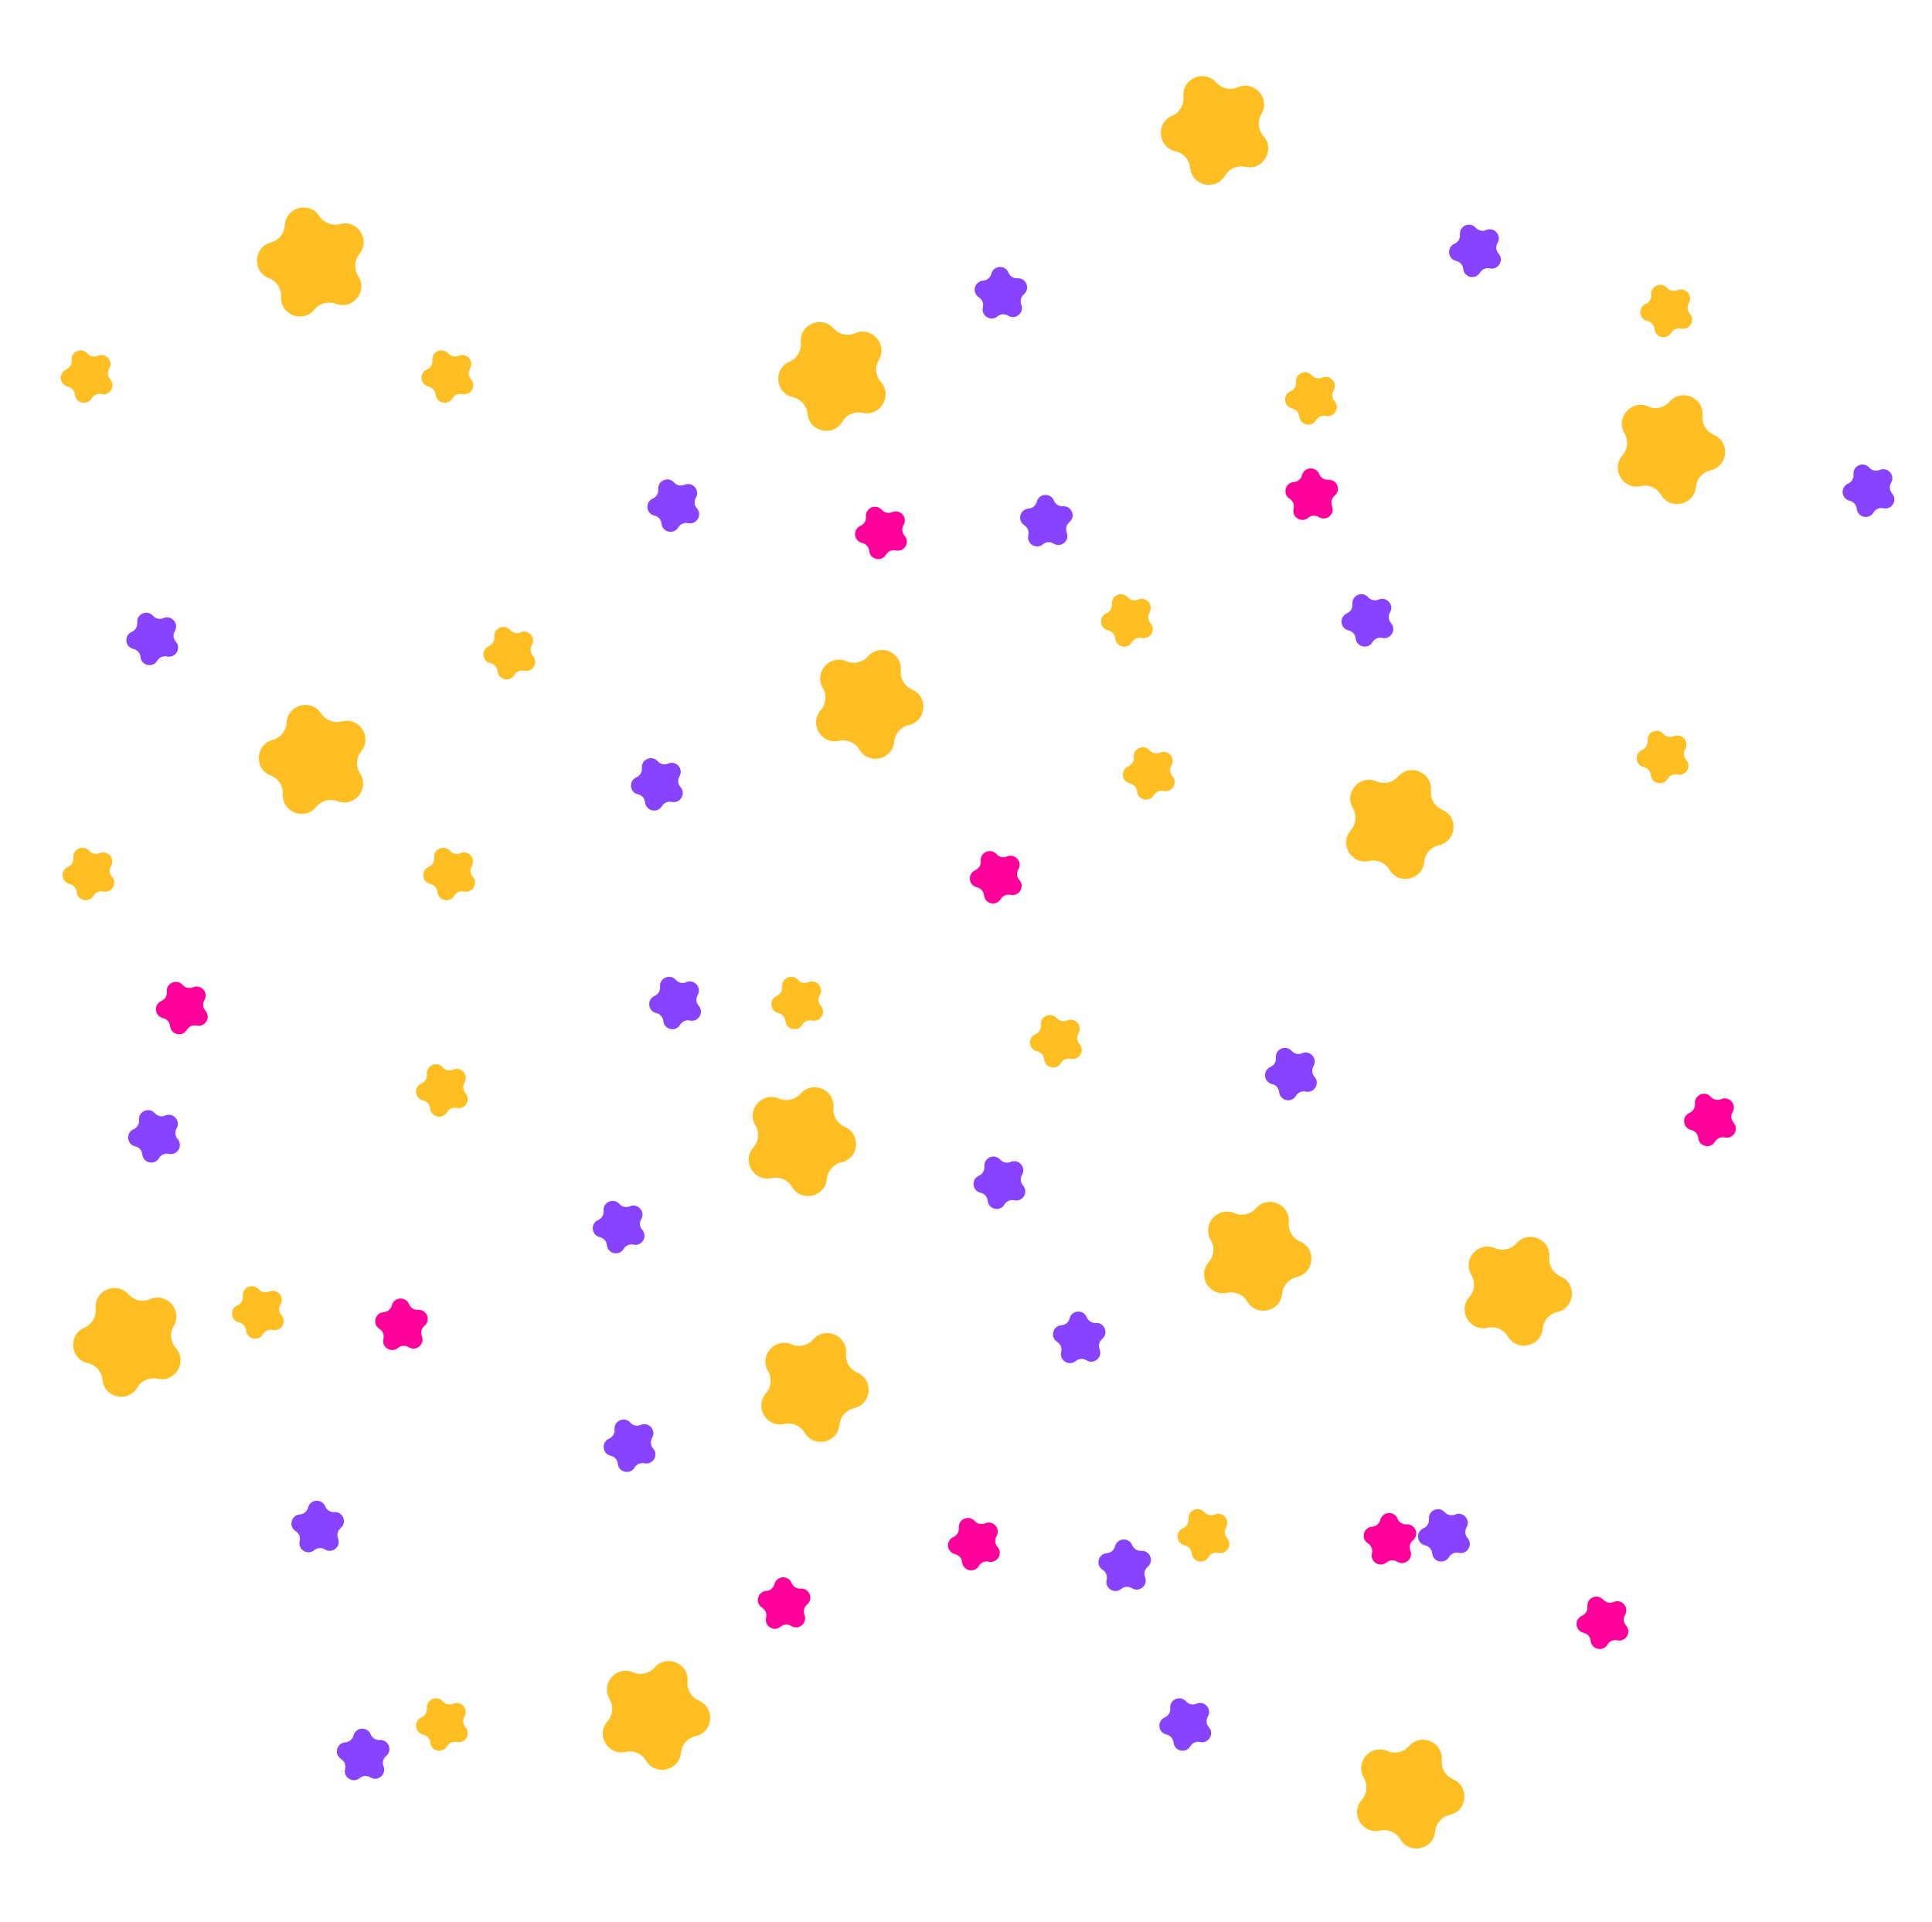 <svg width="199" height="198" viewBox="0 0 199 198" fill="none" xmlns="http://www.w3.org/2000/svg">
<g id="Estrellas">
<path id="Star 5" d="M9.858 134.785C9.681 132.919 11.996 131.916 13.236 133.322C13.791 133.951 14.687 134.151 15.457 133.817C17.177 133.072 18.846 134.964 17.892 136.578C17.466 137.3 17.552 138.214 18.107 138.843C19.348 140.248 18.064 142.42 16.235 142.012C15.416 141.829 14.573 142.194 14.147 142.916C13.193 144.53 10.731 143.981 10.554 142.115C10.475 141.28 9.867 140.591 9.049 140.409C7.219 140 6.981 137.489 8.701 136.744C9.47 136.411 9.938 135.62 9.858 134.785Z" fill="#FFBE21"/>
<path id="Star 36" d="M121.893 9.959C121.715 8.093 124.03 7.09 125.27 8.496C125.825 9.125 126.722 9.325 127.491 8.991C129.211 8.246 130.88 10.137 129.926 11.752C129.5 12.473 129.587 13.388 130.141 14.017C131.382 15.422 130.099 17.594 128.269 17.186C127.45 17.003 126.608 17.368 126.181 18.09C125.227 19.704 122.765 19.155 122.588 17.288C122.509 16.454 121.901 15.765 121.083 15.583C119.253 15.174 119.015 12.663 120.735 11.918C121.505 11.585 121.972 10.794 121.893 9.959Z" fill="#FFBE21"/>
<path id="Star 63" d="M82.484 35.293C82.307 33.427 84.621 32.424 85.862 33.83C86.416 34.459 87.313 34.658 88.082 34.325C89.802 33.58 91.471 35.471 90.518 37.086C90.091 37.807 90.178 38.722 90.733 39.35C91.973 40.756 90.69 42.928 88.86 42.52C88.042 42.337 87.199 42.702 86.772 43.424C85.819 45.038 83.357 44.489 83.18 42.623C83.1 41.788 82.493 41.099 81.674 40.916C79.845 40.508 79.606 37.997 81.326 37.252C82.096 36.919 82.563 36.128 82.484 35.293Z" fill="#FFBE21"/>
<path id="Star 13" d="M171.978 41.37C173.215 39.962 175.532 40.959 175.359 42.826C175.282 43.661 175.751 44.451 176.521 44.782C178.243 45.524 178.01 48.035 176.181 48.448C175.363 48.632 174.757 49.322 174.68 50.157C174.506 52.024 172.046 52.579 171.088 50.967C170.66 50.246 169.817 49.883 168.999 50.067C167.17 50.479 165.882 48.31 167.119 46.902C167.673 46.272 167.757 45.357 167.329 44.636C166.372 43.024 168.037 41.129 169.759 41.871C170.529 42.202 171.425 42 171.978 41.37Z" fill="#FFBE21"/>
<path id="Star 41" d="M82.463 112.648C83.701 111.239 86.017 112.237 85.844 114.103C85.767 114.938 86.236 115.728 87.006 116.06C88.728 116.801 88.495 119.313 86.666 119.725C85.848 119.91 85.242 120.6 85.165 121.434C84.992 123.301 82.531 123.856 81.574 122.244C81.146 121.523 80.302 121.16 79.484 121.344C77.655 121.756 76.367 119.588 77.605 118.179C78.158 117.549 78.243 116.635 77.815 115.914C76.857 114.302 78.522 112.407 80.244 113.148C81.014 113.48 81.91 113.278 82.463 112.648Z" fill="#FFBE21"/>
<path id="Star 28" d="M89.404 67.609C90.641 66.2 92.958 67.198 92.785 69.064C92.707 69.899 93.176 70.689 93.947 71.021C95.668 71.762 95.436 74.274 93.607 74.686C92.789 74.87 92.183 75.561 92.105 76.395C91.932 78.262 89.472 78.817 88.514 77.205C88.086 76.484 87.243 76.121 86.425 76.305C84.596 76.717 83.308 74.549 84.545 73.14C85.098 72.51 85.183 71.596 84.755 70.875C83.798 69.263 85.462 67.368 87.184 68.109C87.954 68.441 88.85 68.239 89.404 67.609Z" fill="#FFBE21"/>
<path id="Star 14" d="M156.203 128.059C157.44 126.65 159.757 127.648 159.584 129.515C159.506 130.349 159.975 131.139 160.745 131.471C162.467 132.212 162.234 134.724 160.406 135.136C159.588 135.321 158.982 136.011 158.904 136.846C158.731 138.712 156.27 139.267 155.313 137.655C154.885 136.934 154.041 136.571 153.223 136.755C151.395 137.168 150.107 134.999 151.344 133.59C151.897 132.96 151.982 132.046 151.554 131.325C150.597 129.713 152.261 127.818 153.983 128.559C154.753 128.891 155.649 128.689 156.203 128.059Z" fill="#FFBE21"/>
<path id="Star 42" d="M67.436 171.749C68.673 170.341 70.99 171.338 70.817 173.205C70.739 174.04 71.208 174.83 71.978 175.161C73.7 175.903 73.467 178.414 71.638 178.827C70.821 179.011 70.214 179.701 70.137 180.536C69.964 182.403 67.503 182.957 66.546 181.346C66.118 180.625 65.274 180.261 64.456 180.446C62.627 180.858 61.34 178.689 62.577 177.281C63.13 176.651 63.215 175.736 62.787 175.015C61.83 173.403 63.494 171.508 65.216 172.25C65.986 172.581 66.882 172.379 67.436 171.749Z" fill="#FFBE21"/>
<path id="Star 55" d="M145.128 179.853C146.365 178.444 148.682 179.442 148.509 181.309C148.432 182.143 148.901 182.933 149.671 183.265C151.393 184.006 151.16 186.518 149.331 186.93C148.513 187.115 147.907 187.805 147.829 188.64C147.656 190.506 145.196 191.061 144.238 189.449C143.81 188.728 142.967 188.365 142.149 188.549C140.32 188.962 139.032 186.793 140.269 185.384C140.822 184.754 140.907 183.84 140.479 183.119C139.522 181.507 141.187 179.612 142.909 180.353C143.679 180.685 144.575 180.483 145.128 179.853Z" fill="#FFBE21"/>
<path id="Star 32" d="M144.002 79.983C145.239 78.574 147.556 79.572 147.383 81.438C147.306 82.273 147.775 83.063 148.545 83.395C150.267 84.136 150.034 86.648 148.205 87.06C147.387 87.245 146.781 87.934 146.703 88.769C146.53 90.636 144.07 91.191 143.112 89.579C142.684 88.858 141.841 88.495 141.023 88.679C139.194 89.091 137.906 86.923 139.143 85.514C139.696 84.884 139.781 83.969 139.353 83.249C138.396 81.637 140.061 79.742 141.783 80.483C142.553 80.814 143.449 80.612 144.002 79.983Z" fill="#FFBE21"/>
<path id="Star 43" d="M83.762 137.97C84.999 136.561 87.316 137.559 87.143 139.426C87.066 140.261 87.535 141.05 88.305 141.382C90.027 142.123 89.794 144.635 87.965 145.047C87.147 145.232 86.541 145.922 86.464 146.757C86.291 148.623 83.83 149.178 82.873 147.566C82.445 146.845 81.601 146.482 80.783 146.666C78.954 147.079 77.666 144.91 78.903 143.501C79.457 142.871 79.541 141.957 79.113 141.236C78.156 139.624 79.821 137.729 81.543 138.47C82.313 138.802 83.209 138.6 83.762 137.97Z" fill="#FFBE21"/>
<path id="Star 56" d="M129.364 124.458C130.601 123.05 132.918 124.047 132.745 125.914C132.668 126.749 133.137 127.539 133.907 127.87C135.629 128.612 135.396 131.123 133.567 131.536C132.749 131.72 132.143 132.41 132.066 133.245C131.893 135.112 129.432 135.666 128.475 134.055C128.047 133.334 127.203 132.97 126.385 133.155C124.556 133.567 123.268 131.398 124.505 129.99C125.059 129.36 125.144 128.445 124.715 127.724C123.758 126.112 125.423 124.217 127.145 124.959C127.915 125.29 128.811 125.088 129.364 124.458Z" fill="#FFBE21"/>
<path id="Star 15" d="M29.334 23.209C29.432 21.337 31.869 20.684 32.89 22.256C33.347 22.96 34.204 23.289 35.014 23.072C36.825 22.587 38.199 24.702 37.019 26.159C36.491 26.811 36.443 27.728 36.9 28.431C37.921 30.003 36.334 31.964 34.583 31.292C33.8 30.991 32.913 31.229 32.386 31.881C31.206 33.338 28.851 32.434 28.949 30.561C28.993 29.724 28.493 28.954 27.71 28.653C25.96 27.982 26.092 25.462 27.903 24.977C28.712 24.76 29.29 24.047 29.334 23.209Z" fill="#FFBE21"/>
<path id="Star 64" d="M29.519 74.441C29.617 72.568 32.054 71.915 33.075 73.488C33.531 74.191 34.389 74.52 35.199 74.303C37.01 73.818 38.383 75.933 37.203 77.391C36.676 78.042 36.628 78.959 37.084 79.662C38.106 81.235 36.518 83.195 34.768 82.523C33.985 82.223 33.098 82.46 32.57 83.112C31.39 84.569 29.035 83.665 29.134 81.793C29.177 80.956 28.677 80.185 27.895 79.885C26.144 79.213 26.276 76.694 28.087 76.209C28.897 75.992 29.475 75.278 29.519 74.441Z" fill="#FFBE21"/>
<path id="Star 6" d="M17.183 102.154C17.098 101.254 18.213 100.771 18.811 101.448C19.078 101.751 19.51 101.848 19.881 101.687C20.709 101.328 21.514 102.239 21.054 103.017C20.849 103.365 20.89 103.806 21.158 104.108C21.755 104.786 21.137 105.832 20.255 105.636C19.861 105.548 19.455 105.723 19.25 106.071C18.79 106.849 17.604 106.584 17.518 105.685C17.48 105.283 17.187 104.951 16.793 104.863C15.911 104.666 15.797 103.456 16.625 103.097C16.996 102.937 17.221 102.556 17.183 102.154Z" fill="#FF009B"/>
<path id="Star 24" d="M78.496 165.587C77.731 165.107 78.027 163.928 78.928 163.867C79.332 163.84 79.671 163.556 79.769 163.164C79.99 162.288 81.202 162.206 81.539 163.044C81.69 163.419 82.065 163.654 82.468 163.627C83.369 163.565 83.822 164.693 83.129 165.273C82.819 165.532 82.711 165.961 82.862 166.336C83.198 167.174 82.266 167.953 81.501 167.473C81.158 167.258 80.717 167.288 80.407 167.547C79.714 168.127 78.684 167.481 78.904 166.605C79.003 166.213 78.838 165.802 78.496 165.587Z" fill="#FF009B"/>
<path id="Star 57" d="M140.903 158.968C140.138 158.488 140.434 157.309 141.336 157.248C141.739 157.221 142.078 156.937 142.177 156.545C142.397 155.669 143.61 155.587 143.946 156.425C144.097 156.8 144.472 157.035 144.875 157.008C145.776 156.946 146.229 158.074 145.536 158.653C145.226 158.912 145.118 159.342 145.269 159.717C145.605 160.555 144.673 161.334 143.908 160.854C143.566 160.639 143.124 160.669 142.814 160.928C142.121 161.508 141.091 160.861 141.312 159.985C141.41 159.594 141.245 159.183 140.903 158.968Z" fill="#FF009B"/>
<path id="Star 37" d="M132.837 51.373C132.072 50.893 132.368 49.715 133.269 49.653C133.672 49.626 134.012 49.342 134.11 48.95C134.331 48.074 135.543 47.992 135.88 48.83C136.031 49.205 136.405 49.44 136.808 49.413C137.71 49.352 138.163 50.479 137.47 51.059C137.16 51.318 137.052 51.747 137.202 52.122C137.539 52.96 136.606 53.739 135.841 53.259C135.499 53.044 135.058 53.075 134.748 53.334C134.055 53.913 133.025 53.267 133.245 52.391C133.344 51.999 133.179 51.588 132.837 51.373Z" fill="#FF009B"/>
<path id="Star 44" d="M39.087 136.874C38.322 136.394 38.618 135.215 39.519 135.154C39.922 135.127 40.262 134.843 40.36 134.451C40.581 133.575 41.793 133.493 42.13 134.331C42.281 134.706 42.655 134.941 43.059 134.914C43.96 134.853 44.413 135.98 43.72 136.56C43.41 136.819 43.302 137.248 43.452 137.623C43.789 138.461 42.856 139.24 42.091 138.76C41.749 138.545 41.308 138.575 40.998 138.835C40.304 139.414 39.275 138.768 39.495 137.892C39.594 137.5 39.429 137.089 39.087 136.874Z" fill="#FF009B"/>
<path id="Star 18" d="M170.082 30.355C169.997 29.455 171.112 28.972 171.71 29.65C171.977 29.953 172.409 30.049 172.779 29.888C173.608 29.529 174.412 30.441 173.953 31.218C173.747 31.566 173.789 32.007 174.057 32.31C174.654 32.987 174.036 34.033 173.154 33.837C172.76 33.749 172.354 33.925 172.148 34.273C171.689 35.05 170.503 34.785 170.417 33.886C170.379 33.484 170.086 33.152 169.692 33.064C168.81 32.867 168.695 31.657 169.524 31.298C169.895 31.138 170.12 30.757 170.082 30.355Z" fill="#FFBE21"/>
<path id="Star 45" d="M80.567 101.633C80.481 100.734 81.597 100.251 82.194 100.928C82.462 101.231 82.894 101.327 83.264 101.167C84.093 100.808 84.897 101.719 84.438 102.497C84.232 102.844 84.274 103.285 84.541 103.588C85.139 104.265 84.521 105.312 83.639 105.115C83.245 105.027 82.839 105.203 82.633 105.551C82.174 106.328 80.987 106.064 80.902 105.165C80.864 104.762 80.571 104.431 80.177 104.343C79.295 104.146 79.18 102.936 80.009 102.577C80.38 102.416 80.605 102.035 80.567 101.633Z" fill="#FFBE21"/>
<path id="Star 29" d="M116.783 77.987C116.697 77.088 117.813 76.605 118.41 77.282C118.678 77.585 119.109 77.682 119.48 77.521C120.309 77.162 121.113 78.073 120.654 78.851C120.448 79.199 120.49 79.639 120.757 79.942C121.355 80.62 120.737 81.666 119.855 81.469C119.461 81.382 119.055 81.558 118.849 81.905C118.39 82.683 117.203 82.418 117.118 81.519C117.08 81.117 116.787 80.785 116.393 80.697C115.511 80.5 115.396 79.29 116.225 78.931C116.596 78.771 116.821 78.39 116.783 77.987Z" fill="#FFBE21"/>
<path id="Star 19" d="M174.586 113.677C174.501 112.778 175.616 112.295 176.213 112.972C176.481 113.275 176.913 113.371 177.283 113.211C178.112 112.852 178.916 113.763 178.457 114.541C178.251 114.888 178.293 115.329 178.56 115.632C179.158 116.309 178.54 117.356 177.658 117.159C177.264 117.071 176.858 117.247 176.652 117.595C176.193 118.372 175.007 118.108 174.921 117.208C174.883 116.806 174.59 116.474 174.196 116.386C173.314 116.19 173.199 114.98 174.028 114.621C174.399 114.46 174.624 114.079 174.586 113.677Z" fill="#FF009B"/>
<path id="Star 46" d="M98.767 157.368C98.682 156.469 99.797 155.986 100.395 156.663C100.662 156.966 101.094 157.063 101.465 156.902C102.293 156.543 103.098 157.454 102.638 158.232C102.433 158.58 102.474 159.02 102.742 159.323C103.339 160.001 102.721 161.047 101.839 160.85C101.445 160.762 101.039 160.938 100.833 161.286C100.374 162.064 99.188 161.799 99.102 160.9C99.064 160.498 98.771 160.166 98.377 160.078C97.495 159.881 97.38 158.671 98.209 158.312C98.58 158.152 98.805 157.771 98.767 157.368Z" fill="#FF009B"/>
<path id="Star 58" d="M163.511 165.471C163.425 164.572 164.541 164.088 165.138 164.766C165.406 165.069 165.837 165.165 166.208 165.005C167.037 164.645 167.841 165.557 167.382 166.335C167.176 166.682 167.218 167.123 167.485 167.426C168.083 168.103 167.465 169.15 166.583 168.953C166.189 168.865 165.783 169.041 165.577 169.389C165.118 170.166 163.931 169.902 163.846 169.002C163.808 168.6 163.515 168.268 163.121 168.18C162.239 167.984 162.124 166.774 162.953 166.415C163.324 166.254 163.549 165.873 163.511 165.471Z" fill="#FF009B"/>
<path id="Star 33" d="M89.197 53.216C89.111 52.317 90.227 51.834 90.824 52.511C91.092 52.814 91.523 52.91 91.894 52.75C92.723 52.391 93.527 53.302 93.068 54.08C92.862 54.428 92.904 54.868 93.171 55.171C93.769 55.848 93.151 56.895 92.269 56.698C91.875 56.61 91.469 56.786 91.263 57.134C90.804 57.911 89.617 57.647 89.532 56.748C89.494 56.345 89.201 56.014 88.807 55.925C87.925 55.729 87.81 54.519 88.639 54.16C89.01 53.999 89.235 53.618 89.197 53.216Z" fill="#FF009B"/>
<path id="Star 47" d="M101.019 88.684C100.934 87.784 102.049 87.301 102.647 87.979C102.914 88.282 103.346 88.378 103.716 88.217C104.545 87.858 105.35 88.77 104.89 89.547C104.684 89.895 104.726 90.336 104.994 90.639C105.591 91.316 104.973 92.362 104.091 92.166C103.697 92.078 103.291 92.254 103.085 92.602C102.626 93.379 101.44 93.115 101.354 92.215C101.316 91.813 101.023 91.481 100.629 91.393C99.747 91.197 99.632 89.987 100.461 89.628C100.832 89.467 101.057 89.086 101.019 88.684Z" fill="#FF009B"/>
<path id="Star 25" d="M35.139 181.181C34.374 180.701 34.67 179.522 35.572 179.461C35.974 179.434 36.314 179.15 36.413 178.758C36.633 177.882 37.846 177.799 38.182 178.638C38.333 179.013 38.708 179.248 39.111 179.22C40.012 179.159 40.465 180.287 39.772 180.866C39.462 181.125 39.354 181.555 39.505 181.929C39.841 182.768 38.909 183.547 38.144 183.067C37.801 182.852 37.36 182.882 37.05 183.141C36.357 183.72 35.327 183.074 35.548 182.198C35.646 181.806 35.481 181.396 35.139 181.181Z" fill="#8743FF"/>
<path id="Star 59" d="M113.579 161.698C112.814 161.217 113.11 160.039 114.011 159.977C114.414 159.95 114.754 159.666 114.853 159.275C115.073 158.398 116.285 158.316 116.622 159.154C116.773 159.529 117.148 159.764 117.551 159.737C118.452 159.676 118.905 160.804 118.212 161.383C117.902 161.642 117.794 162.071 117.945 162.446C118.281 163.284 117.349 164.064 116.584 163.583C116.241 163.369 115.8 163.399 115.49 163.658C114.797 164.237 113.767 163.591 113.988 162.715C114.086 162.323 113.921 161.912 113.579 161.698Z" fill="#8743FF"/>
<path id="Star 38" d="M105.512 54.103C104.747 53.623 105.043 52.444 105.945 52.383C106.348 52.355 106.687 52.072 106.786 51.68C107.006 50.804 108.219 50.721 108.555 51.56C108.706 51.934 109.081 52.17 109.484 52.142C110.385 52.081 110.838 53.209 110.145 53.788C109.835 54.047 109.727 54.476 109.878 54.851C110.214 55.69 109.282 56.469 108.517 55.989C108.174 55.774 107.733 55.804 107.423 56.063C106.73 56.642 105.7 55.996 105.921 55.12C106.019 54.728 105.854 54.318 105.512 54.103Z" fill="#8743FF"/>
<path id="Star 8" d="M44.536 37.111C44.45 36.211 45.566 35.728 46.163 36.406C46.431 36.708 46.862 36.805 47.233 36.644C48.062 36.285 48.866 37.197 48.407 37.974C48.201 38.322 48.243 38.763 48.51 39.066C49.108 39.743 48.489 40.789 47.608 40.593C47.214 40.505 46.807 40.681 46.602 41.028C46.142 41.806 44.956 41.541 44.871 40.642C44.833 40.24 44.54 39.908 44.146 39.82C43.264 39.623 43.149 38.413 43.978 38.054C44.349 37.894 44.574 37.513 44.536 37.111Z" fill="#FFBE21"/>
<path id="Star 65" d="M44.721 88.342C44.635 87.443 45.751 86.96 46.348 87.637C46.615 87.94 47.047 88.036 47.418 87.876C48.247 87.517 49.051 88.428 48.592 89.206C48.386 89.553 48.428 89.994 48.695 90.297C49.293 90.974 48.675 92.021 47.793 91.824C47.399 91.736 46.993 91.912 46.787 92.26C46.328 93.037 45.141 92.773 45.056 91.874C45.018 91.471 44.725 91.139 44.331 91.052C43.449 90.855 43.334 89.645 44.163 89.286C44.534 89.125 44.759 88.744 44.721 88.342Z" fill="#FFBE21"/>
<path id="Star 9" d="M7.379 37.111C7.294 36.211 8.409 35.728 9.006 36.406C9.274 36.708 9.706 36.805 10.076 36.644C10.905 36.285 11.709 37.197 11.25 37.974C11.044 38.322 11.086 38.763 11.353 39.066C11.951 39.743 11.333 40.789 10.451 40.593C10.057 40.505 9.651 40.681 9.445 41.028C8.986 41.806 7.799 41.541 7.714 40.642C7.676 40.24 7.383 39.908 6.989 39.82C6.107 39.623 5.992 38.413 6.821 38.054C7.192 37.894 7.417 37.513 7.379 37.111Z" fill="#FFBE21"/>
<path id="Star 66" d="M7.563 88.342C7.478 87.443 8.593 86.96 9.191 87.637C9.458 87.94 9.89 88.036 10.261 87.876C11.09 87.517 11.894 88.428 11.434 89.206C11.229 89.553 11.271 89.994 11.538 90.297C12.136 90.974 11.517 92.021 10.636 91.824C10.241 91.736 9.835 91.912 9.63 92.26C9.17 93.037 7.984 92.773 7.899 91.874C7.861 91.471 7.568 91.139 7.173 91.052C6.292 90.855 6.177 89.645 7.006 89.286C7.377 89.125 7.602 88.744 7.563 88.342Z" fill="#FFBE21"/>
<path id="Star 16" d="M14.135 64.134C14.049 63.235 15.165 62.752 15.762 63.429C16.03 63.732 16.462 63.828 16.832 63.668C17.661 63.309 18.465 64.22 18.006 64.998C17.8 65.345 17.842 65.786 18.109 66.089C18.707 66.766 18.089 67.813 17.207 67.616C16.813 67.528 16.407 67.704 16.201 68.052C15.742 68.829 14.555 68.565 14.47 67.665C14.432 67.263 14.139 66.931 13.745 66.844C12.863 66.647 12.748 65.437 13.577 65.078C13.948 64.917 14.173 64.536 14.135 64.134Z" fill="#8743FF"/>
<path id="Star 67" d="M14.319 115.365C14.234 114.466 15.349 113.983 15.947 114.66C16.214 114.963 16.646 115.06 17.017 114.899C17.846 114.54 18.65 115.451 18.19 116.229C17.985 116.577 18.027 117.017 18.294 117.32C18.892 117.998 18.273 119.044 17.392 118.847C16.997 118.759 16.591 118.935 16.386 119.283C15.926 120.061 14.74 119.796 14.655 118.897C14.616 118.495 14.324 118.163 13.929 118.075C13.048 117.878 12.933 116.668 13.762 116.309C14.132 116.149 14.357 115.768 14.319 115.365Z" fill="#8743FF"/>
<path id="Star 26" d="M30.457 157.705C29.692 157.225 29.989 156.047 30.89 155.985C31.293 155.958 31.633 155.674 31.731 155.282C31.951 154.406 33.164 154.324 33.501 155.162C33.651 155.537 34.026 155.772 34.429 155.745C35.33 155.684 35.783 156.811 35.09 157.391C34.78 157.65 34.672 158.079 34.823 158.454C35.16 159.292 34.227 160.071 33.462 159.591C33.12 159.377 32.678 159.407 32.368 159.666C31.675 160.245 30.646 159.599 30.866 158.723C30.965 158.331 30.799 157.92 30.457 157.705Z" fill="#8743FF"/>
<path id="Star 60" d="M108.897 138.222C108.132 137.742 108.428 136.563 109.329 136.502C109.732 136.475 110.072 136.191 110.17 135.799C110.391 134.923 111.603 134.84 111.94 135.679C112.091 136.054 112.465 136.289 112.869 136.261C113.77 136.2 114.223 137.328 113.53 137.907C113.22 138.166 113.112 138.596 113.262 138.97C113.599 139.809 112.667 140.588 111.901 140.108C111.559 139.893 111.118 139.923 110.808 140.182C110.115 140.761 109.085 140.115 109.305 139.239C109.404 138.847 109.239 138.437 108.897 138.222Z" fill="#8743FF"/>
<path id="Star 39" d="M100.83 30.626C100.065 30.146 100.362 28.967 101.263 28.906C101.666 28.879 102.006 28.595 102.104 28.203C102.324 27.327 103.537 27.245 103.874 28.083C104.024 28.458 104.399 28.693 104.802 28.666C105.703 28.605 106.156 29.732 105.463 30.312C105.153 30.571 105.045 31 105.196 31.375C105.533 32.213 104.6 32.992 103.835 32.512C103.493 32.297 103.051 32.327 102.741 32.587C102.048 33.166 101.019 32.52 101.239 31.644C101.338 31.252 101.173 30.841 100.83 30.626Z" fill="#8743FF"/>
<path id="Star 17" d="M150.377 24.162C150.292 23.263 151.407 22.78 152.005 23.457C152.272 23.76 152.704 23.857 153.075 23.696C153.904 23.337 154.708 24.248 154.248 25.026C154.043 25.374 154.085 25.814 154.352 26.117C154.95 26.795 154.331 27.841 153.45 27.644C153.055 27.556 152.649 27.732 152.444 28.08C151.984 28.858 150.798 28.593 150.713 27.694C150.674 27.292 150.382 26.96 149.987 26.872C149.106 26.675 148.991 25.465 149.82 25.106C150.19 24.945 150.416 24.564 150.377 24.162Z" fill="#8743FF"/>
<path id="Star 48" d="M66.114 79.114C66.029 78.214 67.144 77.731 67.742 78.408C68.009 78.711 68.441 78.808 68.812 78.647C69.641 78.288 70.445 79.199 69.985 79.977C69.78 80.325 69.822 80.766 70.089 81.068C70.686 81.746 70.068 82.792 69.186 82.596C68.792 82.507 68.386 82.683 68.181 83.031C67.721 83.809 66.535 83.544 66.45 82.645C66.411 82.243 66.118 81.911 65.724 81.823C64.843 81.626 64.728 80.416 65.557 80.057C65.927 79.897 66.152 79.516 66.114 79.114Z" fill="#8743FF"/>
<path id="Star 30" d="M67.803 50.401C67.718 49.501 68.833 49.018 69.431 49.696C69.698 49.998 70.13 50.095 70.501 49.934C71.33 49.575 72.134 50.486 71.674 51.264C71.469 51.612 71.51 52.053 71.778 52.355C72.375 53.033 71.757 54.079 70.876 53.883C70.481 53.795 70.075 53.971 69.87 54.318C69.41 55.096 68.224 54.831 68.138 53.932C68.1 53.53 67.808 53.198 67.413 53.11C66.531 52.913 66.417 51.703 67.246 51.344C67.616 51.184 67.841 50.803 67.803 50.401Z" fill="#8743FF"/>
<path id="Star 68" d="M67.988 101.633C67.902 100.734 69.018 100.251 69.615 100.928C69.883 101.231 70.314 101.327 70.685 101.167C71.514 100.808 72.318 101.719 71.859 102.497C71.653 102.844 71.695 103.285 71.962 103.588C72.56 104.265 71.942 105.312 71.06 105.115C70.666 105.027 70.26 105.203 70.054 105.551C69.595 106.328 68.408 106.064 68.323 105.165C68.285 104.762 67.992 104.431 67.598 104.343C66.716 104.146 66.601 102.936 67.43 102.577C67.801 102.416 68.026 102.035 67.988 101.633Z" fill="#8743FF"/>
<path id="Star 10" d="M133.488 39.362C133.402 38.463 134.518 37.98 135.115 38.657C135.383 38.96 135.815 39.057 136.185 38.896C137.014 38.537 137.818 39.448 137.359 40.226C137.153 40.574 137.195 41.014 137.462 41.318C138.06 41.995 137.442 43.041 136.56 42.844C136.166 42.757 135.76 42.932 135.554 43.28C135.095 44.058 133.908 43.793 133.823 42.894C133.785 42.492 133.492 42.16 133.098 42.072C132.216 41.875 132.101 40.665 132.93 40.306C133.301 40.146 133.526 39.765 133.488 39.362Z" fill="#FFBE21"/>
<path id="Star 49" d="M43.973 110.641C43.887 109.742 45.002 109.258 45.6 109.936C45.867 110.239 46.299 110.335 46.67 110.174C47.499 109.815 48.303 110.727 47.844 111.504C47.638 111.852 47.68 112.293 47.947 112.596C48.545 113.273 47.926 114.32 47.045 114.123C46.651 114.035 46.245 114.211 46.039 114.559C45.58 115.336 44.393 115.072 44.308 114.172C44.27 113.77 43.977 113.438 43.583 113.35C42.701 113.154 42.586 111.944 43.415 111.585C43.786 111.424 44.011 111.043 43.973 110.641Z" fill="#FFBE21"/>
<path id="Star 31" d="M50.914 65.602C50.828 64.703 51.944 64.219 52.541 64.897C52.808 65.2 53.24 65.296 53.611 65.135C54.44 64.776 55.244 65.688 54.785 66.465C54.579 66.813 54.621 67.254 54.888 67.557C55.486 68.234 54.867 69.281 53.986 69.084C53.592 68.996 53.185 69.172 52.98 69.519C52.52 70.297 51.334 70.033 51.249 69.133C51.211 68.731 50.918 68.399 50.523 68.311C49.642 68.115 49.527 66.905 50.356 66.546C50.727 66.385 50.952 66.004 50.914 65.602Z" fill="#FFBE21"/>
<path id="Star 69" d="M107.212 105.573C107.127 104.674 108.242 104.191 108.839 104.868C109.107 105.171 109.539 105.268 109.909 105.107C110.738 104.748 111.542 105.659 111.083 106.437C110.877 106.785 110.919 107.225 111.186 107.528C111.784 108.206 111.166 109.252 110.284 109.055C109.89 108.967 109.484 109.143 109.278 109.491C108.819 110.269 107.632 110.004 107.547 109.105C107.509 108.703 107.216 108.371 106.822 108.283C105.94 108.086 105.825 106.876 106.654 106.517C107.025 106.357 107.25 105.976 107.212 105.573Z" fill="#FFBE21"/>
<path id="Star 11" d="M169.704 76.298C169.618 75.399 170.734 74.916 171.331 75.593C171.598 75.896 172.03 75.992 172.401 75.832C173.23 75.473 174.034 76.384 173.575 77.162C173.369 77.51 173.411 77.95 173.678 78.253C174.276 78.93 173.657 79.977 172.776 79.78C172.382 79.692 171.975 79.868 171.77 80.216C171.31 80.993 170.124 80.729 170.039 79.83C170.001 79.427 169.708 79.096 169.314 79.008C168.432 78.811 168.317 77.601 169.146 77.242C169.517 77.081 169.742 76.7 169.704 76.298Z" fill="#FFBE21"/>
<path id="Star 50" d="M43.973 175.946C43.887 175.047 45.002 174.564 45.6 175.241C45.867 175.544 46.299 175.641 46.67 175.48C47.499 175.121 48.303 176.032 47.844 176.81C47.638 177.158 47.68 177.599 47.947 177.901C48.545 178.579 47.926 179.625 47.045 179.428C46.651 179.341 46.245 179.516 46.039 179.864C45.58 180.642 44.393 180.377 44.308 179.478C44.27 179.076 43.977 178.744 43.583 178.656C42.701 178.459 42.586 177.249 43.415 176.89C43.786 176.73 44.011 176.349 43.973 175.946Z" fill="#FFBE21"/>
<path id="Star 61" d="M122.413 156.463C122.327 155.564 123.442 155.081 124.04 155.758C124.307 156.061 124.739 156.157 125.11 155.997C125.939 155.638 126.743 156.549 126.284 157.327C126.078 157.675 126.12 158.115 126.387 158.418C126.985 159.095 126.366 160.142 125.485 159.945C125.091 159.857 124.684 160.033 124.479 160.381C124.019 161.159 122.833 160.894 122.748 159.995C122.71 159.592 122.417 159.261 122.023 159.173C121.141 158.976 121.026 157.766 121.855 157.407C122.226 157.246 122.451 156.865 122.413 156.463Z" fill="#FFBE21"/>
<path id="Star 34" d="M114.531 62.224C114.445 61.325 115.561 60.841 116.158 61.519C116.426 61.822 116.858 61.918 117.228 61.758C118.057 61.398 118.861 62.31 118.402 63.087C118.196 63.435 118.238 63.876 118.505 64.179C119.103 64.856 118.485 65.903 117.603 65.706C117.209 65.618 116.803 65.794 116.597 66.142C116.138 66.919 114.951 66.655 114.866 65.755C114.828 65.353 114.535 65.021 114.141 64.933C113.259 64.737 113.144 63.527 113.973 63.168C114.344 63.007 114.569 62.626 114.531 62.224Z" fill="#FFBE21"/>
<path id="Star 51" d="M25.016 133.501C24.931 132.602 26.046 132.119 26.644 132.796C26.911 133.099 27.343 133.195 27.714 133.035C28.542 132.676 29.347 133.587 28.887 134.365C28.681 134.713 28.723 135.153 28.991 135.456C29.588 136.133 28.97 137.18 28.088 136.983C27.694 136.895 27.288 137.071 27.082 137.419C26.623 138.197 25.437 137.932 25.351 137.033C25.313 136.631 25.02 136.299 24.626 136.211C23.744 136.014 23.63 134.804 24.459 134.445C24.829 134.284 25.054 133.903 25.016 133.501Z" fill="#FFBE21"/>
<path id="Star 12" d="M131.42 108.951C131.335 108.052 132.45 107.569 133.048 108.246C133.315 108.549 133.747 108.646 134.118 108.485C134.947 108.126 135.751 109.037 135.291 109.815C135.086 110.163 135.128 110.603 135.395 110.906C135.993 111.584 135.374 112.63 134.493 112.433C134.098 112.345 133.692 112.521 133.487 112.869C133.027 113.647 131.841 113.382 131.756 112.483C131.717 112.081 131.425 111.749 131.03 111.661C130.149 111.464 130.034 110.254 130.863 109.895C131.233 109.735 131.459 109.354 131.42 108.951Z" fill="#8743FF"/>
<path id="Star 52" d="M63.299 147.235C63.214 146.335 64.329 145.852 64.927 146.53C65.194 146.832 65.626 146.929 65.997 146.768C66.826 146.409 67.63 147.321 67.17 148.098C66.965 148.446 67.007 148.887 67.274 149.19C67.871 149.867 67.253 150.913 66.372 150.717C65.977 150.629 65.571 150.805 65.366 151.152C64.906 151.93 63.72 151.665 63.635 150.766C63.596 150.364 63.304 150.032 62.909 149.944C62.028 149.747 61.913 148.537 62.742 148.178C63.112 148.018 63.337 147.637 63.299 147.235Z" fill="#8743FF"/>
<path id="Star 62" d="M147.184 156.463C147.099 155.564 148.214 155.081 148.812 155.758C149.079 156.061 149.511 156.157 149.882 155.997C150.71 155.638 151.515 156.549 151.055 157.327C150.85 157.675 150.891 158.115 151.159 158.418C151.756 159.095 151.138 160.142 150.256 159.945C149.862 159.857 149.456 160.033 149.25 160.381C148.791 161.159 147.605 160.894 147.519 159.995C147.481 159.592 147.188 159.261 146.794 159.173C145.912 158.976 145.798 157.766 146.626 157.407C146.997 157.246 147.222 156.865 147.184 156.463Z" fill="#8743FF"/>
<path id="Star 35" d="M139.302 62.224C139.217 61.325 140.332 60.841 140.93 61.519C141.197 61.822 141.629 61.918 142 61.758C142.829 61.398 143.633 62.31 143.173 63.087C142.968 63.435 143.009 63.876 143.277 64.179C143.874 64.856 143.256 65.903 142.374 65.706C141.98 65.618 141.574 65.794 141.369 66.142C140.909 66.919 139.723 66.655 139.637 65.755C139.599 65.353 139.306 65.021 138.912 64.933C138.031 64.737 137.916 63.527 138.745 63.168C139.115 63.007 139.34 62.626 139.302 62.224Z" fill="#8743FF"/>
<path id="Star 53" d="M62.173 124.715C62.088 123.816 63.203 123.333 63.801 124.01C64.068 124.313 64.5 124.409 64.871 124.249C65.7 123.89 66.504 124.801 66.044 125.579C65.839 125.926 65.881 126.367 66.148 126.67C66.746 127.347 66.127 128.394 65.246 128.197C64.851 128.109 64.445 128.285 64.24 128.633C63.78 129.411 62.594 129.146 62.509 128.247C62.47 127.844 62.178 127.513 61.783 127.425C60.902 127.228 60.787 126.018 61.616 125.659C61.986 125.498 62.212 125.117 62.173 124.715Z" fill="#8743FF"/>
<path id="Star 27" d="M120.539 175.946C120.454 175.047 121.569 174.564 122.167 175.241C122.434 175.544 122.866 175.641 123.237 175.48C124.065 175.121 124.87 176.032 124.41 176.81C124.204 177.158 124.246 177.599 124.514 177.901C125.111 178.579 124.493 179.625 123.611 179.428C123.217 179.341 122.811 179.516 122.605 179.864C122.146 180.642 120.96 180.377 120.874 179.478C120.836 179.076 120.543 178.744 120.149 178.656C119.267 178.459 119.153 177.249 119.981 176.89C120.352 176.73 120.577 176.349 120.539 175.946Z" fill="#8743FF"/>
<path id="Star 40" d="M190.913 48.868C190.827 47.969 191.942 47.486 192.54 48.163C192.807 48.466 193.239 48.563 193.61 48.402C194.439 48.043 195.243 48.954 194.784 49.732C194.578 50.08 194.62 50.52 194.887 50.823C195.485 51.501 194.866 52.547 193.985 52.35C193.591 52.262 193.184 52.438 192.979 52.786C192.519 53.564 191.333 53.299 191.248 52.4C191.21 51.998 190.917 51.666 190.523 51.578C189.641 51.381 189.526 50.171 190.355 49.812C190.726 49.651 190.951 49.27 190.913 48.868Z" fill="#8743FF"/>
<path id="Star 54" d="M101.397 120.146C101.312 119.246 102.427 118.763 103.025 119.441C103.292 119.744 103.724 119.84 104.095 119.679C104.924 119.32 105.728 120.232 105.268 121.009C105.063 121.357 105.105 121.798 105.372 122.101C105.97 122.778 105.351 123.824 104.47 123.628C104.075 123.54 103.669 123.716 103.464 124.063C103.004 124.841 101.818 124.577 101.733 123.677C101.695 123.275 101.402 122.943 101.007 122.855C100.126 122.659 100.011 121.449 100.84 121.089C101.21 120.929 101.436 120.548 101.397 120.146Z" fill="#8743FF"/>
</g>
</svg>
